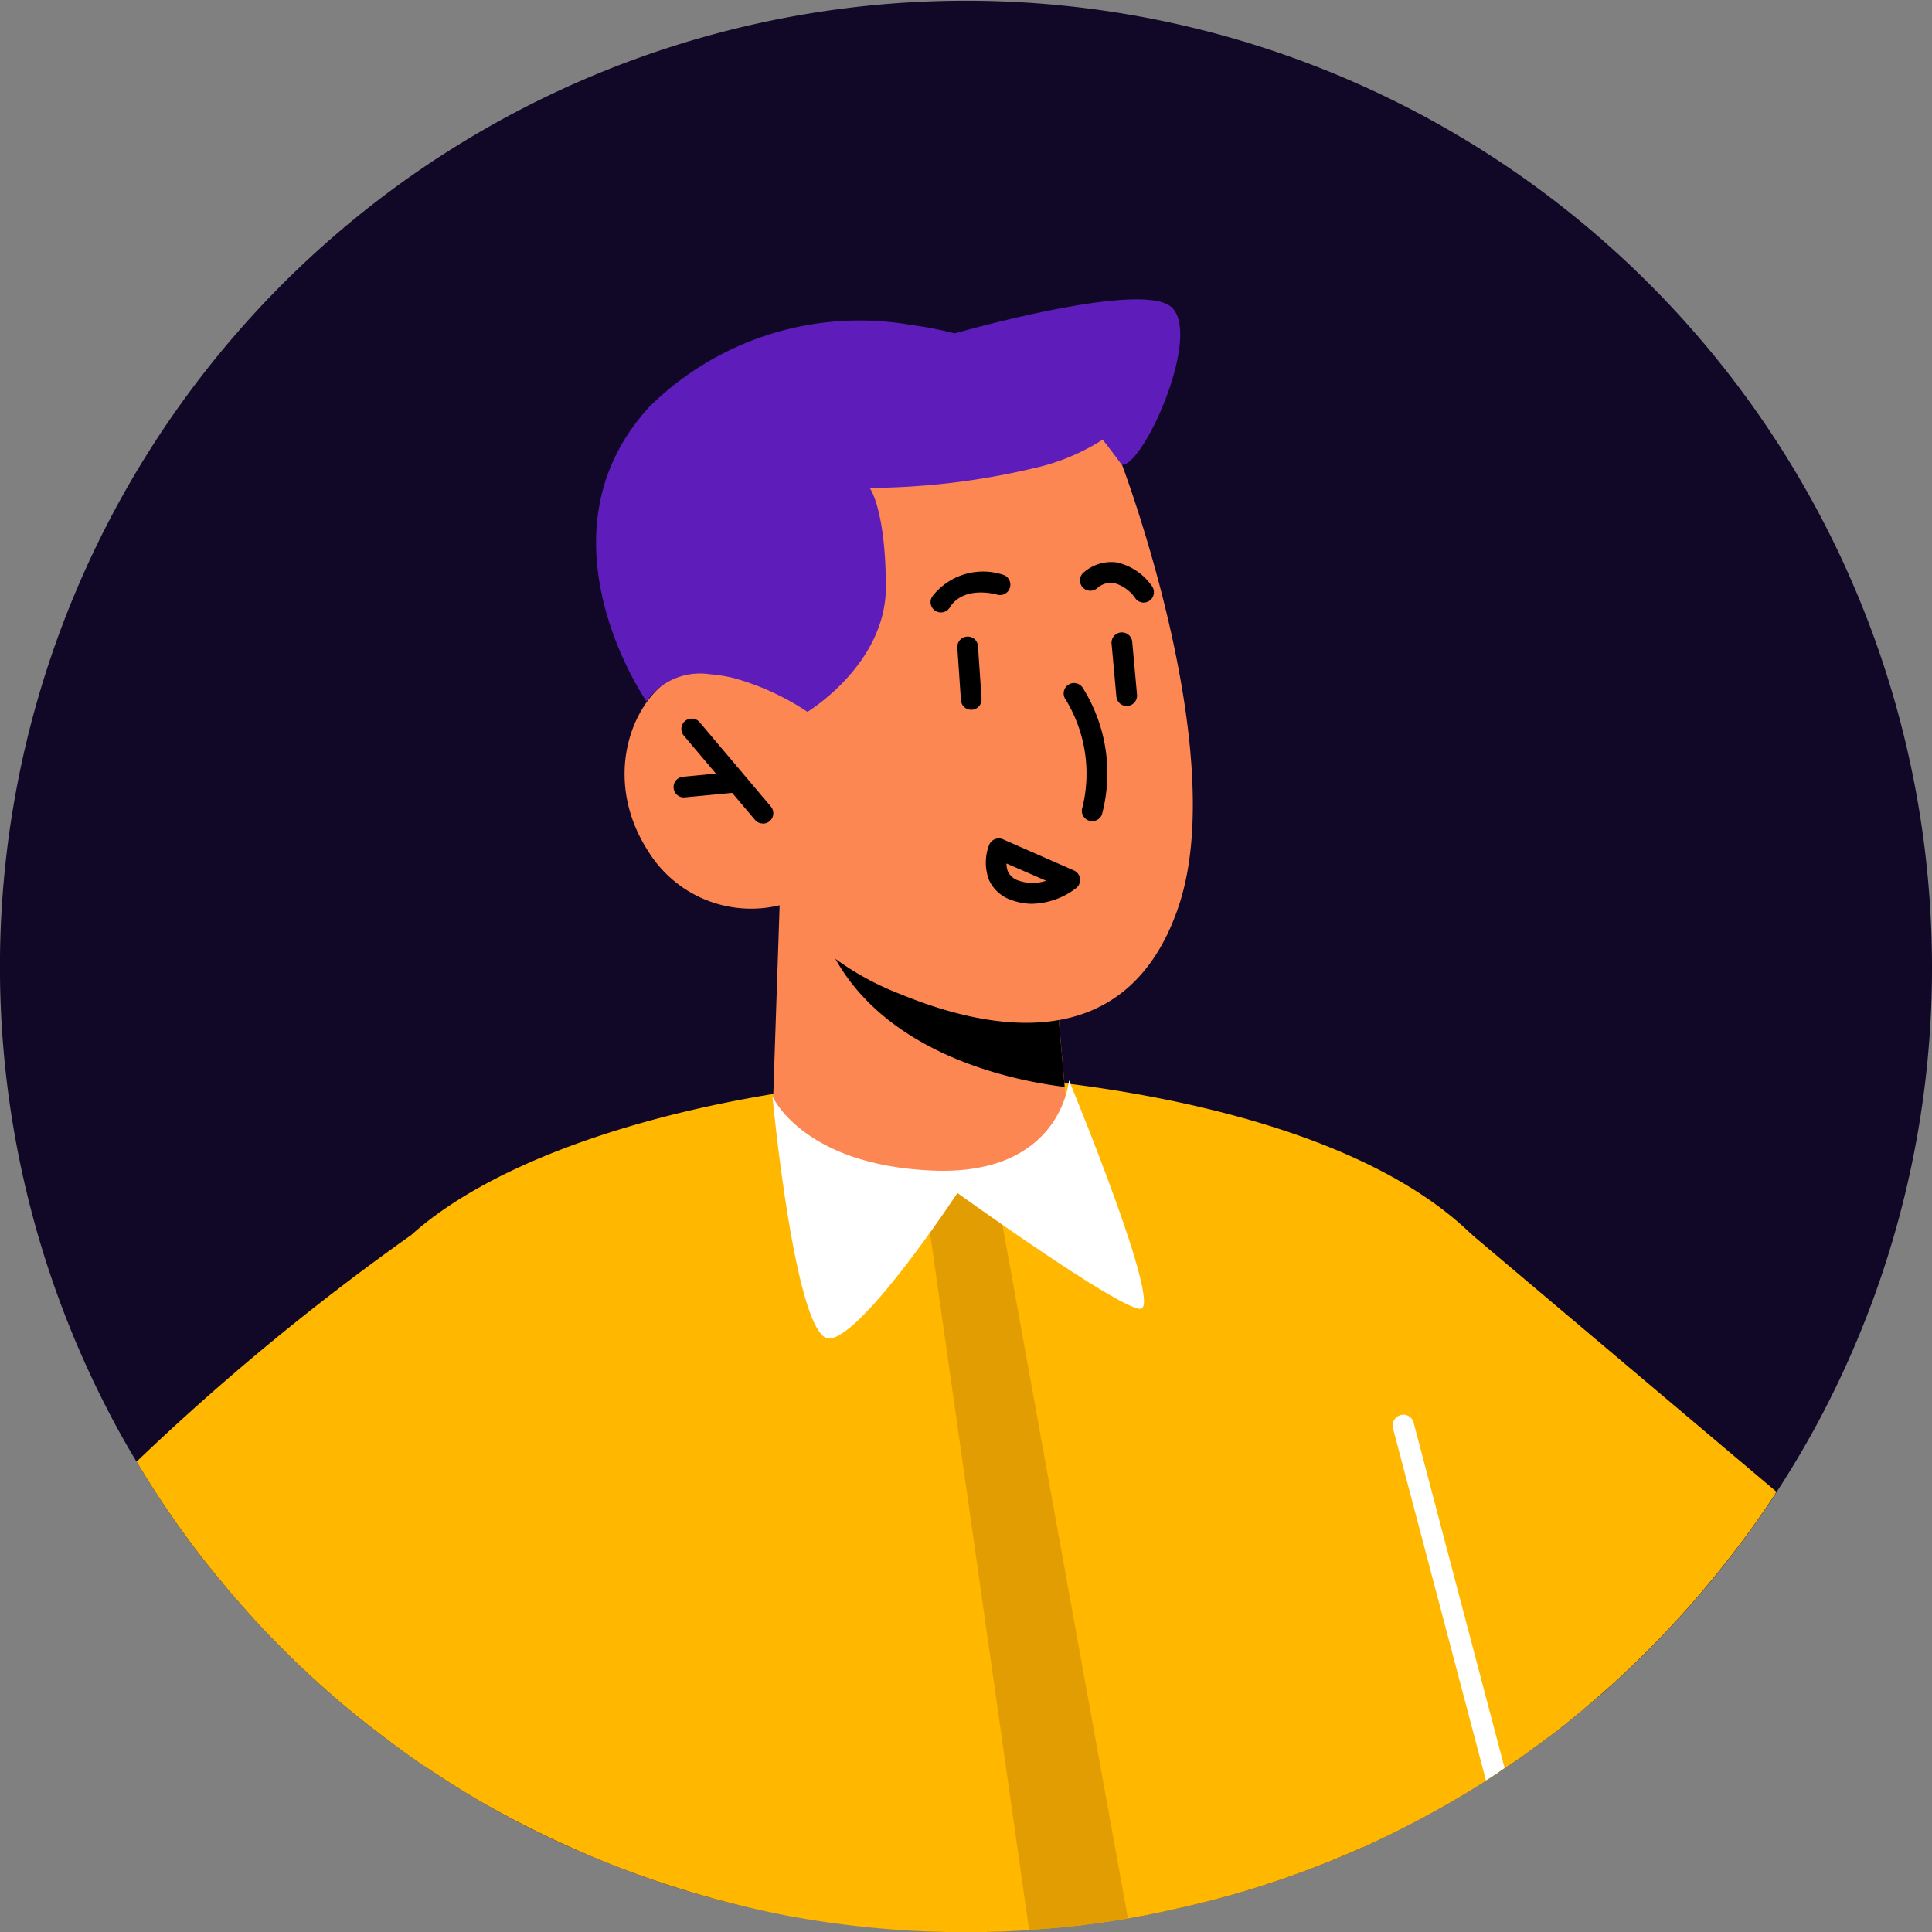 <svg xmlns="http://www.w3.org/2000/svg" width="54" height="54.005" viewBox="0 0 54 54.005">
    <rect x="0" y="0" width="54" height="54.005" fill="#808080" stroke="none"/>
    <defs>
        <clipPath id="kgjpdxnlda">
            <path data-name="사각형 14316" style="fill:none" d="M0 0h54v54.005H0z"/>
        </clipPath>
    </defs>
    <g data-name="그룹 73796">
        <g data-name="그룹 73795" style="clip-path:url(#kgjpdxnlda)">
            <path data-name="패스 24093" d="M50.7 39.963a27.017 27.017 0 0 1-.9 1.517l-.139.214c-.081.133-.168.261-.255.394-.342.5-.695.99-1.071 1.465a27.909 27.909 0 0 1-3.255 3.515c-.266.243-.544.481-.828.707-.122.11-.249.214-.376.313-.22.185-.452.359-.689.533a5 5 0 0 1-.324.237c-.133.1-.266.2-.4.29s-.261.18-.4.266l-.11.075c-.041.029-.075.058-.122.087s-.081.052-.122.081c-.058.035-.11.069-.168.1a26.766 26.766 0 0 1-2.7 1.517c-.237.116-.475.226-.718.342a26.679 26.679 0 0 1-5.3 1.743c-.232.058-.463.1-.7.151-.2.041-.388.075-.585.1-.405.069-.817.127-1.228.18-.064.012-.122.017-.185.023a23.42 23.42 0 0 1-1.292.11c-.017 0-.041.006-.058.006-.162.017-.319.023-.481.035a27.2 27.2 0 0 1-6.359-.446 25.811 25.811 0 0 1-4.835-1.404 26.017 26.017 0 0 1-3.556-1.7c-.423-.243-.84-.5-1.251-.77-.145-.093-.29-.185-.429-.284a21.492 21.492 0 0 1-1-.712 26.682 26.682 0 0 1-3.382-2.988 19.837 19.837 0 0 1-.678-.741 20.23 20.23 0 0 1-.562-.654c-.052-.052-.093-.11-.139-.162-.1-.116-.191-.232-.284-.347a26.3 26.3 0 0 1-2-2.9 1.386 1.386 0 0 1-.075-.122 22.943 22.943 0 0 1-.712-1.28 27 27 0 1 1 50.935-13.738A26.9 26.9 0 0 1 50.7 39.963" style="fill:#110828"/>
            <path data-name="패스 24094" d="M48.781 69.619c-.122.11-.249.214-.376.313-.22.185-.452.359-.689.533a5 5 0 0 1-.324.237c-.133.1-.266.2-.4.29-.168.116-.336.226-.51.342-.041.029-.075.058-.122.087s-.081.052-.122.081a27.327 27.327 0 0 1-2.873 1.622c-.237.116-.475.226-.718.342a26.679 26.679 0 0 1-5.3 1.743c-.232.058-.463.1-.7.151-.6.116-1.2.208-1.813.284-.064.012-.122.017-.185.023a23.42 23.42 0 0 1-1.292.11c-.18.023-.359.029-.539.041a27.205 27.205 0 0 1-6.359-.446 27.781 27.781 0 0 1-8.38-3.116c-.423-.243-.84-.5-1.251-.77a20.772 20.772 0 0 1-1.425-1 26.682 26.682 0 0 1-3.381-2.986 19.837 19.837 0 0 1-.678-.741 20.23 20.23 0 0 1-.562-.654c.365-4.158 3.782-8.021 4.448-8.884 2.415-3.151 9.533-5.183 16.616-5.317 0 0 9.6.342 13.813 4.431 1.737 1.685 2.67 6.909 3.122 13.286" transform="translate(-4.538 -21.843)" style="fill:#ffb700"/>
            <path data-name="패스 24095" d="M14.642 74.445a21.492 21.492 0 0 1-1-.712 26.682 26.682 0 0 1-3.382-2.988 19.837 19.837 0 0 1-.678-.741 20.23 20.23 0 0 1-.562-.654c-.052-.052-.093-.11-.139-.162-.1-.116-.191-.232-.284-.347a26.3 26.3 0 0 1-2-2.9 67.883 67.883 0 0 1 7.662-6.324z" transform="translate(-2.779 -25.088)" style="fill:#ffb700"/>
            <path data-name="패스 24096" d="M75.507 66.758c-.081.133-.168.261-.255.394-.342.5-.695.99-1.071 1.465a27.909 27.909 0 0 1-3.255 3.515c-.388.347-.788.689-1.2 1.019-.22.185-.452.359-.689.533a5 5 0 0 1-.324.237c-.133.1-.266.2-.4.29-.168.116-.336.226-.51.342-.041.029-.075.058-.122.087s-.081.052-.122.081a27.328 27.328 0 0 1-2.873 1.622c-.237.116-.475.226-.718.342L61.433 74.8l5.543-15.243z" transform="translate(-25.854 -25.062)" style="fill:#ffb700"/>
            <path data-name="패스 24097" d="m37.489 43.686-.187 5.58s.459 1.668 4.124 2.09a4.738 4.738 0 0 0 4.131-1.392l-.1-1.2-.273-3.115-6.587-1.682z" transform="translate(-15.698 -18.385)" style="fill:#fd8753"/>
            <path data-name="패스 24098" d="M22.896 25.584a2.036 2.036 0 0 0 .162.612c1.3 3.185 5.12 3.99 6.7 4.184l-.273-3.115z"/>
            <path data-name="패스 24099" d="M44.047 20.653s3.034 7.986 1.587 12.319-5.414 3.445-7.767 2.478a7.934 7.934 0 0 1-3.393-2.489 3.38 3.38 0 0 1-3.668-1.505c-1.394-2.153-.356-4.5.948-4.981a3.515 3.515 0 0 1 2.778.511l-1.079-2.331s5.573-11.3 10.594-4" transform="translate(-12.685 -7.658)" style="fill:#fd8753"/>
            <path data-name="패스 24100" d="M30.528 22.952a.289.289 0 0 1-.272-.39 3.97 3.97 0 0 0-.471-3.01.29.29 0 1 1 .491-.306 4.481 4.481 0 0 1 .524 3.517.29.29 0 0 1-.272.189"/>
            <path data-name="패스 24101" d="M21.325 23.017a.29.29 0 0 1-.222-.1l-2-2.368a.29.29 0 0 1 .443-.373l2 2.368a.289.289 0 0 1-.035.408.286.286 0 0 1-.186.068"/>
            <path data-name="패스 24102" d="M19.11 22.289a.29.29 0 0 1-.027-.578l1.481-.141a.29.29 0 0 1 .055.576l-1.481.141h-.028"/>
            <path data-name="패스 24103" d="M27.149 19.839a.289.289 0 0 1-.291-.269l-.1-1.467a.289.289 0 0 1 .268-.309.286.286 0 0 1 .309.268l.1 1.466a.29.29 0 0 1-.268.31h-.021"/>
            <path data-name="패스 24104" d="M31.491 19.733a.29.29 0 0 1-.288-.264l-.133-1.464a.29.29 0 1 1 .577-.053l.133 1.465a.29.29 0 0 1-.262.314h-.027"/>
            <path data-name="패스 24105" d="M26.299 17.118a.289.289 0 0 1-.245-.443 1.793 1.793 0 0 1 1.995-.606.29.29 0 0 1-.169.554c-.038-.012-.941-.272-1.336.359a.288.288 0 0 1-.246.136"/>
            <path data-name="패스 24106" d="M31.968 16.842a.29.29 0 0 1-.24-.127 1.064 1.064 0 0 0-.6-.422.581.581 0 0 0-.463.148.29.29 0 1 1-.356-.457 1.166 1.166 0 0 1 .911-.263 1.632 1.632 0 0 1 .983.669.29.29 0 0 1-.239.452"/>
            <path data-name="패스 24107" d="m43.466 19.076-.536-.709a5.979 5.979 0 0 1-1.953.806 20.347 20.347 0 0 1-4.563.546s.444.583.452 2.758-2.193 3.5-2.193 3.5a7.135 7.135 0 0 0-2.073-.947 4.3 4.3 0 0 0-.668-.105 1.818 1.818 0 0 0-1.756.761s-3.225-4.636.079-8.234a8.359 8.359 0 0 1 7.322-2.287 9.8 9.8 0 0 1 1.155.221l.061.014s5.134-1.479 6.035-.75-.736 4.427-1.361 4.425" transform="translate(-12.105 -6.081)" style="fill:#5e1dbb"/>
            <path data-name="패스 24108" d="M28.852 25.262a1.682 1.682 0 0 1-.566-.1 1.06 1.06 0 0 1-.639-.557 1.366 1.366 0 0 1 0-.989.29.29 0 0 1 .385-.158l1.985.872a.29.29 0 0 1 .069.487 2.089 2.089 0 0 1-1.232.444m-.722-1.126a.571.571 0 0 0 .045.235.491.491 0 0 0 .305.247 1.176 1.176 0 0 0 .756 0z"/>
            <path data-name="패스 24109" d="M50.288 77.769c-.405.07-.817.127-1.228.18-.064.012-.122.017-.185.023a23.42 23.42 0 0 1-1.292.11c-.017 0-.041.006-.058.006l-2.942-20.7H46.6z" transform="translate(-18.762 -24.149)" style="fill:#e29d03"/>
            <path data-name="패스 24110" d="M45.57 52.142s2.673 6.45 1.98 6.385-5.1-3.239-5.1-3.239-2.6 3.952-3.56 4.069-1.611-6.774-1.611-6.774.826 1.918 4.457 2.077 3.831-2.518 3.831-2.518" transform="translate(-15.69 -21.943)" style="fill:#fff"/>
            <path data-name="패스 24111" d="m70.339 78.152-.11.075c-.041.029-.075.058-.122.087s-.081.052-.122.081c-.058.035-.11.069-.168.1l-2.6-9.846a.3.3 0 0 1 .214-.359.292.292 0 0 1 .365.209z" transform="translate(-28.285 -28.736)" style="fill:#fff"/>
        </g>
    </g>
</svg>
